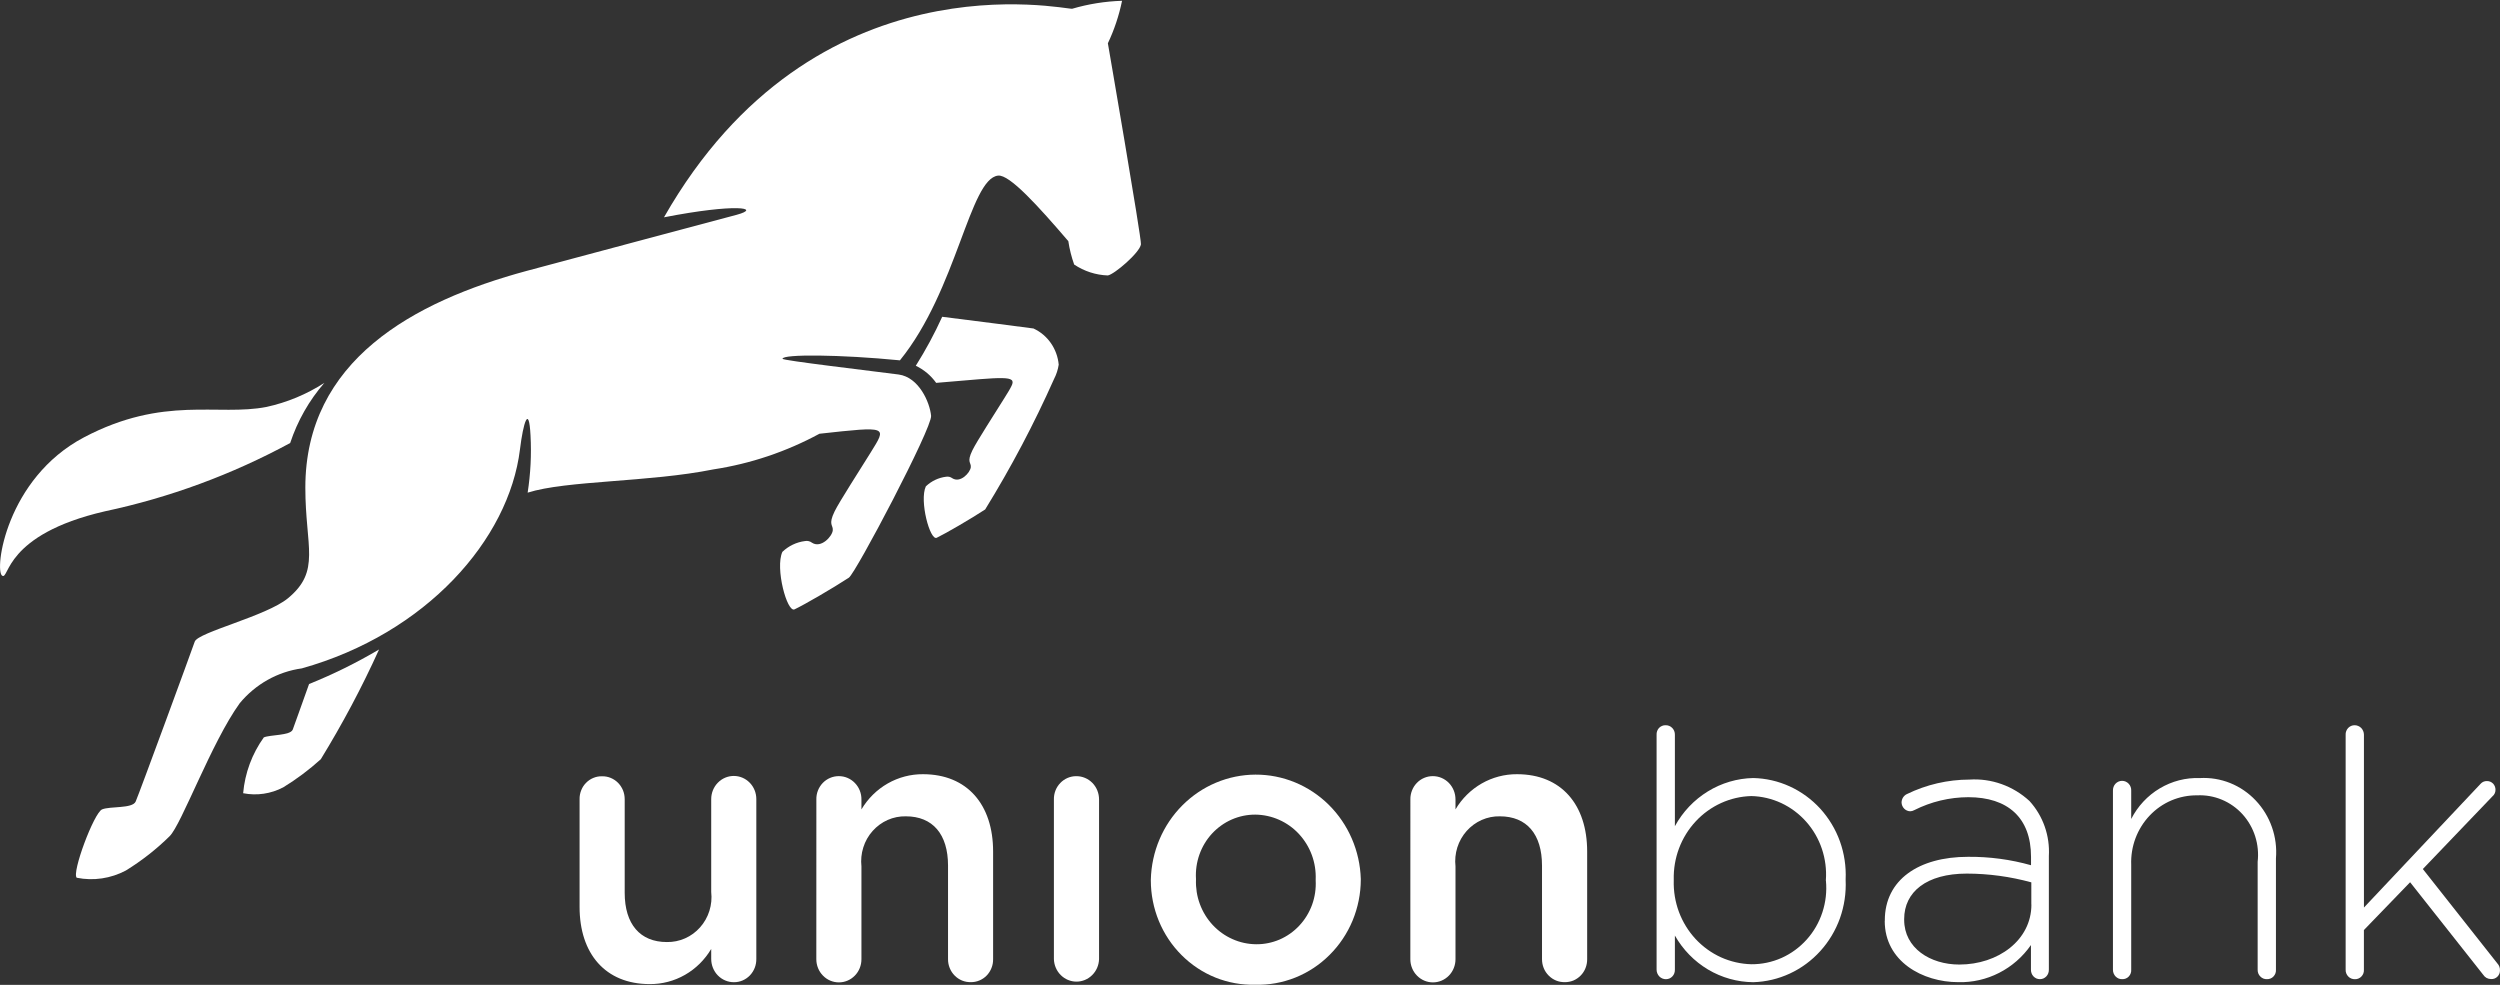 <svg width="66" height="26" viewBox="0 0 66 26" fill="none" xmlns="http://www.w3.org/2000/svg">
 <rect x="0" y="0" width="66" height="26" fill="#333333" stroke="none"/>
 <path d="M8.159 18.059C7.934 18.68 7.754 19.203 7.727 19.265C7.657 19.421 7.141 19.394 6.965 19.467C6.655 19.898 6.466 20.408 6.419 20.941C6.779 21.012 7.153 20.957 7.479 20.785C7.83 20.57 8.161 20.322 8.468 20.045C9.04 19.113 9.555 18.145 10.007 17.146C9.414 17.497 8.796 17.802 8.158 18.059" fill="white"/>
 <path d="M7.661 11.695C7.855 11.109 8.162 10.569 8.564 10.107C8.095 10.41 7.578 10.625 7.036 10.743C5.755 10.995 4.33 10.433 2.217 11.546C0.157 12.633 -0.154 15.062 0.057 15.198C0.248 15.32 0.101 14.115 2.768 13.499C4.473 13.137 6.12 12.53 7.66 11.696" fill="white"/>
 <path d="M29.246 1.146C29.416 0.789 29.542 0.411 29.622 0.021C29.177 0.035 28.734 0.105 28.306 0.231C28.137 0.259 21.509 -1.239 17.529 5.737C19.437 5.365 20.121 5.488 19.447 5.671C19.124 5.759 15.198 6.802 13.903 7.152C10.911 7.962 8.061 9.518 8.061 12.874C8.061 14.442 8.479 15.07 7.602 15.794C7.031 16.266 5.227 16.691 5.141 16.939C5.056 17.187 3.667 20.972 3.581 21.162C3.495 21.352 2.909 21.28 2.695 21.368C2.481 21.456 1.883 23.057 2.027 23.173C2.468 23.261 2.925 23.193 3.324 22.981C3.74 22.724 4.128 22.421 4.478 22.076C4.791 21.77 5.585 19.593 6.329 18.565C6.746 18.061 7.33 17.734 7.969 17.645C11.249 16.724 13.435 14.247 13.727 11.865C13.812 11.168 13.964 10.658 14.006 11.499C14.033 12.003 14.007 12.508 13.93 13.006C14.962 12.68 17.128 12.735 18.834 12.392C19.812 12.243 20.758 11.925 21.633 11.451C23.469 11.249 23.414 11.253 22.982 11.952C22.699 12.41 22.161 13.24 22.034 13.5C21.856 13.865 22.001 13.855 21.985 14.003C21.968 14.164 21.674 14.483 21.437 14.328C21.411 14.308 21.381 14.294 21.349 14.286C21.317 14.278 21.284 14.278 21.252 14.284C21.028 14.312 20.819 14.412 20.655 14.569C20.459 14.995 20.779 16.182 20.976 16.087C21.248 15.957 21.972 15.537 22.41 15.251C22.591 15.132 24.609 11.299 24.581 10.978C24.548 10.626 24.262 9.96 23.724 9.887C22.96 9.786 20.658 9.518 20.658 9.472C20.658 9.345 22.191 9.359 23.758 9.513C25.265 7.657 25.599 4.718 26.349 4.636C26.652 4.601 27.413 5.444 28.204 6.367C28.235 6.577 28.287 6.784 28.358 6.984C28.623 7.161 28.93 7.261 29.247 7.272C29.419 7.244 30.094 6.666 30.121 6.449C30.14 6.308 29.248 1.144 29.248 1.144" fill="white"/>
 <path d="M27.292 8.673C27.022 8.637 25.766 8.474 24.874 8.363C24.671 8.81 24.438 9.242 24.177 9.656C24.39 9.758 24.576 9.913 24.715 10.108L24.876 10.094C26.498 9.957 26.845 9.902 26.705 10.186C26.668 10.267 26.601 10.371 26.518 10.506C26.265 10.914 25.785 11.654 25.672 11.887C25.513 12.212 25.643 12.204 25.629 12.335C25.613 12.478 25.354 12.763 25.14 12.625C25.116 12.608 25.09 12.595 25.061 12.588C25.033 12.582 25.003 12.581 24.975 12.586C24.775 12.611 24.589 12.7 24.442 12.84C24.267 13.22 24.552 14.281 24.73 14.197C24.972 14.08 25.618 13.705 26.008 13.45C26.69 12.345 27.298 11.193 27.828 10.003C27.889 9.885 27.93 9.758 27.95 9.627C27.931 9.422 27.86 9.226 27.744 9.059C27.628 8.892 27.471 8.759 27.288 8.674" fill="white"/>
 <path d="M21.552 21.106C21.55 21.025 21.564 20.945 21.593 20.871C21.622 20.796 21.666 20.728 21.721 20.67C21.776 20.613 21.841 20.568 21.914 20.537C21.986 20.506 22.064 20.49 22.143 20.49C22.222 20.49 22.3 20.505 22.373 20.536C22.446 20.567 22.512 20.612 22.568 20.67C22.624 20.727 22.668 20.795 22.698 20.87C22.728 20.945 22.743 21.025 22.742 21.106V21.368C22.912 21.082 23.15 20.847 23.435 20.684C23.72 20.521 24.041 20.437 24.366 20.439C25.539 20.439 26.218 21.247 26.218 22.478V25.323C26.219 25.403 26.205 25.482 26.175 25.556C26.146 25.63 26.103 25.698 26.048 25.754C25.993 25.811 25.927 25.855 25.855 25.885C25.783 25.915 25.705 25.93 25.628 25.929C25.549 25.93 25.471 25.916 25.398 25.886C25.325 25.856 25.259 25.812 25.203 25.755C25.147 25.699 25.103 25.631 25.073 25.557C25.043 25.483 25.027 25.403 25.028 25.323V22.851C25.028 22.023 24.623 21.551 23.915 21.551C23.75 21.547 23.586 21.58 23.434 21.647C23.283 21.714 23.147 21.814 23.036 21.939C22.925 22.064 22.841 22.212 22.791 22.373C22.74 22.534 22.724 22.705 22.742 22.873V25.325C22.742 25.486 22.68 25.642 22.568 25.756C22.456 25.871 22.305 25.935 22.147 25.935C21.989 25.935 21.837 25.871 21.726 25.756C21.614 25.642 21.551 25.486 21.551 25.325L21.552 21.106Z" fill="white"/>
 <path d="M19.967 25.314C19.968 25.395 19.954 25.475 19.925 25.55C19.896 25.624 19.853 25.692 19.798 25.75C19.743 25.807 19.677 25.853 19.605 25.884C19.532 25.915 19.455 25.931 19.376 25.93C19.297 25.931 19.219 25.915 19.146 25.884C19.073 25.854 19.007 25.808 18.951 25.751C18.895 25.694 18.851 25.625 18.821 25.55C18.791 25.476 18.776 25.395 18.776 25.314V25.052C18.607 25.337 18.369 25.573 18.084 25.736C17.799 25.899 17.477 25.983 17.151 25.98C15.98 25.98 15.301 25.174 15.301 23.945V21.099C15.299 21.019 15.314 20.94 15.343 20.866C15.372 20.791 15.415 20.724 15.471 20.668C15.526 20.611 15.591 20.567 15.664 20.537C15.736 20.507 15.813 20.492 15.891 20.494C15.97 20.492 16.048 20.506 16.121 20.536C16.194 20.566 16.26 20.61 16.316 20.666C16.372 20.723 16.416 20.79 16.447 20.864C16.477 20.939 16.492 21.018 16.492 21.099V23.57C16.492 24.396 16.896 24.87 17.605 24.87C17.77 24.873 17.933 24.84 18.085 24.773C18.237 24.706 18.372 24.607 18.483 24.481C18.594 24.356 18.678 24.208 18.728 24.047C18.779 23.885 18.795 23.715 18.776 23.547V21.096C18.776 20.934 18.839 20.778 18.951 20.664C19.062 20.549 19.214 20.485 19.372 20.485C19.53 20.485 19.681 20.549 19.793 20.664C19.905 20.778 19.967 20.934 19.967 21.096L19.967 25.314Z" fill="white"/>
 <path d="M27.823 21.106C27.821 21.026 27.835 20.946 27.864 20.871C27.893 20.796 27.937 20.728 27.992 20.671C28.047 20.613 28.113 20.568 28.185 20.537C28.258 20.506 28.336 20.49 28.414 20.491C28.493 20.49 28.572 20.506 28.645 20.537C28.718 20.567 28.784 20.613 28.84 20.67C28.896 20.727 28.94 20.795 28.97 20.87C29 20.945 29.015 21.025 29.015 21.106V25.322C29.01 25.481 28.945 25.632 28.834 25.742C28.723 25.853 28.574 25.915 28.419 25.915C28.264 25.915 28.115 25.853 28.004 25.742C27.893 25.632 27.828 25.481 27.823 25.322L27.823 21.106Z" fill="white"/>
 <path d="M30.382 23.245V23.223C30.4 22.483 30.698 21.779 31.214 21.262C31.73 20.744 32.422 20.453 33.144 20.45C33.866 20.447 34.56 20.733 35.08 21.247C35.599 21.761 35.902 22.463 35.925 23.202V23.223C35.924 23.593 35.85 23.96 35.709 24.302C35.567 24.643 35.361 24.952 35.101 25.21C34.842 25.469 34.535 25.672 34.198 25.807C33.861 25.942 33.501 26.007 33.139 25.997C32.781 26.006 32.423 25.942 32.089 25.808C31.755 25.674 31.451 25.472 31.194 25.215C30.937 24.959 30.733 24.652 30.593 24.313C30.454 23.974 30.382 23.61 30.382 23.242V23.245ZM34.734 23.242V23.223C34.743 23.002 34.709 22.781 34.633 22.574C34.557 22.367 34.441 22.178 34.292 22.017C34.144 21.857 33.965 21.73 33.767 21.642C33.569 21.554 33.355 21.508 33.14 21.506C32.926 21.505 32.715 21.549 32.518 21.635C32.322 21.721 32.145 21.848 31.998 22.006C31.851 22.165 31.738 22.354 31.665 22.559C31.592 22.765 31.561 22.984 31.574 23.202V23.223C31.566 23.442 31.6 23.661 31.676 23.866C31.752 24.072 31.867 24.26 32.015 24.419C32.163 24.578 32.34 24.705 32.537 24.792C32.733 24.88 32.945 24.926 33.159 24.928C33.372 24.931 33.584 24.888 33.781 24.804C33.977 24.719 34.155 24.594 34.302 24.436C34.45 24.278 34.564 24.091 34.639 23.886C34.713 23.681 34.745 23.463 34.734 23.245L34.734 23.242Z" fill="white"/>
 <path d="M37.234 21.106C37.232 21.025 37.247 20.945 37.276 20.871C37.305 20.796 37.348 20.728 37.403 20.671C37.458 20.613 37.523 20.568 37.596 20.537C37.668 20.506 37.746 20.49 37.825 20.49C37.904 20.49 37.982 20.505 38.055 20.536C38.128 20.567 38.194 20.612 38.25 20.669C38.306 20.727 38.35 20.795 38.38 20.87C38.41 20.945 38.425 21.025 38.425 21.106V21.368C38.594 21.082 38.833 20.847 39.117 20.684C39.402 20.521 39.723 20.437 40.049 20.439C41.222 20.439 41.901 21.247 41.901 22.478V25.323C41.902 25.403 41.887 25.482 41.858 25.556C41.829 25.631 41.785 25.698 41.73 25.754C41.675 25.811 41.609 25.855 41.537 25.886C41.465 25.915 41.387 25.93 41.309 25.929C41.231 25.93 41.153 25.916 41.08 25.886C41.007 25.856 40.941 25.812 40.885 25.755C40.829 25.699 40.784 25.632 40.754 25.557C40.724 25.483 40.709 25.403 40.709 25.323V22.851C40.709 22.023 40.306 21.551 39.597 21.551C39.432 21.547 39.269 21.58 39.117 21.647C38.965 21.714 38.83 21.814 38.718 21.939C38.608 22.064 38.524 22.212 38.473 22.373C38.423 22.534 38.406 22.705 38.425 22.873V25.325C38.425 25.486 38.362 25.642 38.251 25.756C38.139 25.871 37.987 25.935 37.829 25.935C37.671 25.935 37.52 25.871 37.408 25.756C37.296 25.642 37.233 25.486 37.233 25.325L37.234 21.106Z" fill="white"/>
 <path d="M43.734 19.398C43.732 19.365 43.737 19.332 43.748 19.301C43.759 19.27 43.776 19.242 43.798 19.218C43.821 19.195 43.847 19.176 43.877 19.164C43.907 19.151 43.939 19.145 43.971 19.146C44.004 19.145 44.036 19.151 44.066 19.163C44.097 19.175 44.124 19.194 44.147 19.218C44.17 19.241 44.188 19.269 44.2 19.3C44.212 19.331 44.218 19.365 44.217 19.398V21.812C44.423 21.433 44.723 21.117 45.086 20.894C45.448 20.671 45.861 20.549 46.284 20.54C46.617 20.547 46.945 20.622 47.249 20.761C47.553 20.9 47.827 21.1 48.055 21.349C48.282 21.599 48.459 21.892 48.574 22.212C48.689 22.533 48.74 22.874 48.725 23.215V23.235C48.74 23.578 48.689 23.919 48.575 24.241C48.46 24.562 48.284 24.857 48.056 25.108C47.829 25.359 47.555 25.561 47.251 25.702C46.947 25.843 46.618 25.921 46.284 25.93C45.865 25.926 45.454 25.811 45.091 25.595C44.729 25.379 44.428 25.07 44.217 24.699V25.599C44.218 25.631 44.213 25.664 44.202 25.694C44.191 25.725 44.174 25.753 44.152 25.776C44.13 25.8 44.103 25.819 44.074 25.832C44.044 25.844 44.013 25.851 43.981 25.851C43.949 25.851 43.916 25.845 43.886 25.832C43.856 25.82 43.829 25.801 43.806 25.778C43.783 25.754 43.765 25.726 43.753 25.696C43.74 25.665 43.734 25.632 43.734 25.599V19.398ZM48.203 23.255V23.236C48.223 22.956 48.187 22.675 48.098 22.41C48.009 22.145 47.868 21.901 47.684 21.694C47.5 21.486 47.276 21.319 47.028 21.202C46.779 21.086 46.509 21.022 46.236 21.016C45.959 21.023 45.688 21.086 45.435 21.201C45.183 21.316 44.955 21.481 44.765 21.686C44.575 21.891 44.425 22.133 44.326 22.397C44.227 22.661 44.18 22.943 44.187 23.226V23.245C44.179 23.528 44.226 23.811 44.324 24.075C44.423 24.34 44.572 24.582 44.762 24.788C44.953 24.993 45.181 25.158 45.434 25.273C45.687 25.387 45.959 25.449 46.236 25.456C46.51 25.458 46.782 25.401 47.034 25.289C47.286 25.176 47.511 25.011 47.697 24.804C47.883 24.597 48.024 24.352 48.111 24.085C48.199 23.818 48.231 23.535 48.205 23.255H48.203Z" fill="white"/>
 <path d="M49.759 24.316V24.296C49.759 23.226 50.655 22.62 51.955 22.62C52.517 22.615 53.077 22.689 53.619 22.842V22.62C53.619 21.581 52.998 21.046 51.965 21.046C51.469 21.047 50.98 21.164 50.536 21.388C50.503 21.407 50.466 21.417 50.428 21.418C50.369 21.416 50.312 21.391 50.27 21.348C50.228 21.305 50.203 21.247 50.201 21.186C50.202 21.14 50.215 21.094 50.239 21.055C50.264 21.016 50.298 20.985 50.339 20.965C50.856 20.713 51.421 20.582 51.993 20.581C52.281 20.562 52.569 20.603 52.841 20.7C53.113 20.797 53.364 20.949 53.578 21.146C53.755 21.34 53.892 21.569 53.98 21.819C54.068 22.069 54.105 22.335 54.09 22.6V25.596C54.091 25.629 54.086 25.661 54.075 25.692C54.064 25.723 54.047 25.751 54.025 25.775C54.003 25.799 53.976 25.817 53.947 25.831C53.917 25.843 53.885 25.85 53.853 25.85C53.821 25.85 53.79 25.843 53.76 25.831C53.731 25.817 53.704 25.799 53.682 25.775C53.66 25.751 53.643 25.723 53.632 25.692C53.621 25.661 53.616 25.629 53.617 25.596V24.949C53.4 25.261 53.111 25.514 52.776 25.684C52.442 25.855 52.071 25.939 51.698 25.929C50.76 25.929 49.757 25.384 49.757 24.314L49.759 24.316ZM53.627 23.879V23.294C53.071 23.142 52.499 23.064 51.924 23.063C50.86 23.063 50.27 23.546 50.27 24.263V24.283C50.27 25.03 50.958 25.464 51.726 25.464C52.752 25.464 53.629 24.82 53.629 23.882L53.627 23.879Z" fill="white"/>
 <path d="M55.782 20.873C55.781 20.84 55.785 20.807 55.797 20.775C55.808 20.744 55.826 20.715 55.848 20.691C55.871 20.667 55.898 20.647 55.928 20.634C55.958 20.621 55.991 20.614 56.023 20.614C56.056 20.614 56.088 20.621 56.118 20.634C56.148 20.647 56.175 20.667 56.198 20.691C56.221 20.715 56.238 20.744 56.249 20.775C56.261 20.807 56.266 20.84 56.264 20.873V21.621C56.436 21.284 56.697 21.004 57.018 20.813C57.339 20.622 57.705 20.527 58.076 20.541C58.349 20.526 58.621 20.57 58.876 20.672C59.13 20.774 59.36 20.931 59.55 21.132C59.741 21.333 59.887 21.573 59.979 21.836C60.072 22.1 60.108 22.381 60.085 22.66V25.599C60.087 25.632 60.083 25.665 60.072 25.695C60.06 25.726 60.043 25.755 60.021 25.778C59.999 25.802 59.972 25.821 59.942 25.833C59.912 25.845 59.88 25.851 59.848 25.85C59.816 25.852 59.783 25.846 59.753 25.834C59.722 25.822 59.695 25.803 59.672 25.779C59.648 25.756 59.63 25.728 59.618 25.697C59.606 25.665 59.601 25.632 59.602 25.599V22.753C59.628 22.526 59.606 22.296 59.537 22.079C59.468 21.862 59.353 21.663 59.202 21.496C59.05 21.329 58.864 21.198 58.658 21.112C58.452 21.026 58.229 20.986 58.007 20.997C57.773 20.994 57.541 21.04 57.325 21.131C57.109 21.223 56.914 21.359 56.751 21.531C56.588 21.703 56.461 21.907 56.377 22.13C56.293 22.354 56.255 22.593 56.264 22.832V25.599C56.267 25.631 56.262 25.664 56.251 25.695C56.24 25.726 56.223 25.755 56.201 25.778C56.179 25.802 56.152 25.821 56.122 25.833C56.093 25.845 56.06 25.851 56.029 25.85C55.996 25.851 55.963 25.846 55.933 25.834C55.903 25.821 55.875 25.803 55.852 25.779C55.829 25.756 55.811 25.727 55.799 25.696C55.787 25.665 55.781 25.632 55.782 25.599V20.873Z" fill="white"/>
 <path d="M61.925 19.398C61.923 19.366 61.928 19.333 61.94 19.302C61.951 19.272 61.968 19.244 61.99 19.22C62.012 19.197 62.039 19.178 62.068 19.165C62.098 19.152 62.129 19.146 62.161 19.146C62.194 19.146 62.226 19.152 62.256 19.165C62.286 19.177 62.313 19.196 62.336 19.219C62.359 19.243 62.377 19.27 62.389 19.301C62.402 19.332 62.408 19.365 62.408 19.398V23.959L65.489 20.691C65.51 20.668 65.535 20.649 65.564 20.637C65.593 20.625 65.623 20.619 65.654 20.62C65.684 20.619 65.714 20.625 65.742 20.636C65.77 20.648 65.795 20.665 65.817 20.686C65.838 20.708 65.854 20.734 65.865 20.763C65.876 20.792 65.882 20.822 65.881 20.853C65.881 20.886 65.874 20.918 65.86 20.947C65.846 20.977 65.826 21.002 65.801 21.023L63.963 22.942L65.93 25.434C65.953 25.458 65.971 25.486 65.983 25.518C65.995 25.549 66 25.582 65.999 25.616C66 25.647 65.995 25.678 65.983 25.707C65.971 25.736 65.954 25.763 65.931 25.785C65.909 25.806 65.883 25.823 65.854 25.834C65.825 25.845 65.795 25.849 65.764 25.847C65.723 25.847 65.683 25.837 65.646 25.818C65.61 25.798 65.579 25.769 65.557 25.734L63.627 23.291L62.407 24.553V25.599C62.409 25.631 62.405 25.665 62.394 25.695C62.383 25.726 62.365 25.755 62.343 25.778C62.321 25.802 62.294 25.821 62.264 25.833C62.235 25.846 62.203 25.852 62.17 25.851C62.138 25.852 62.105 25.846 62.075 25.834C62.045 25.822 62.017 25.803 61.994 25.779C61.971 25.756 61.953 25.727 61.941 25.696C61.929 25.665 61.923 25.632 61.925 25.599V19.398Z" fill="white"/>
</svg>
